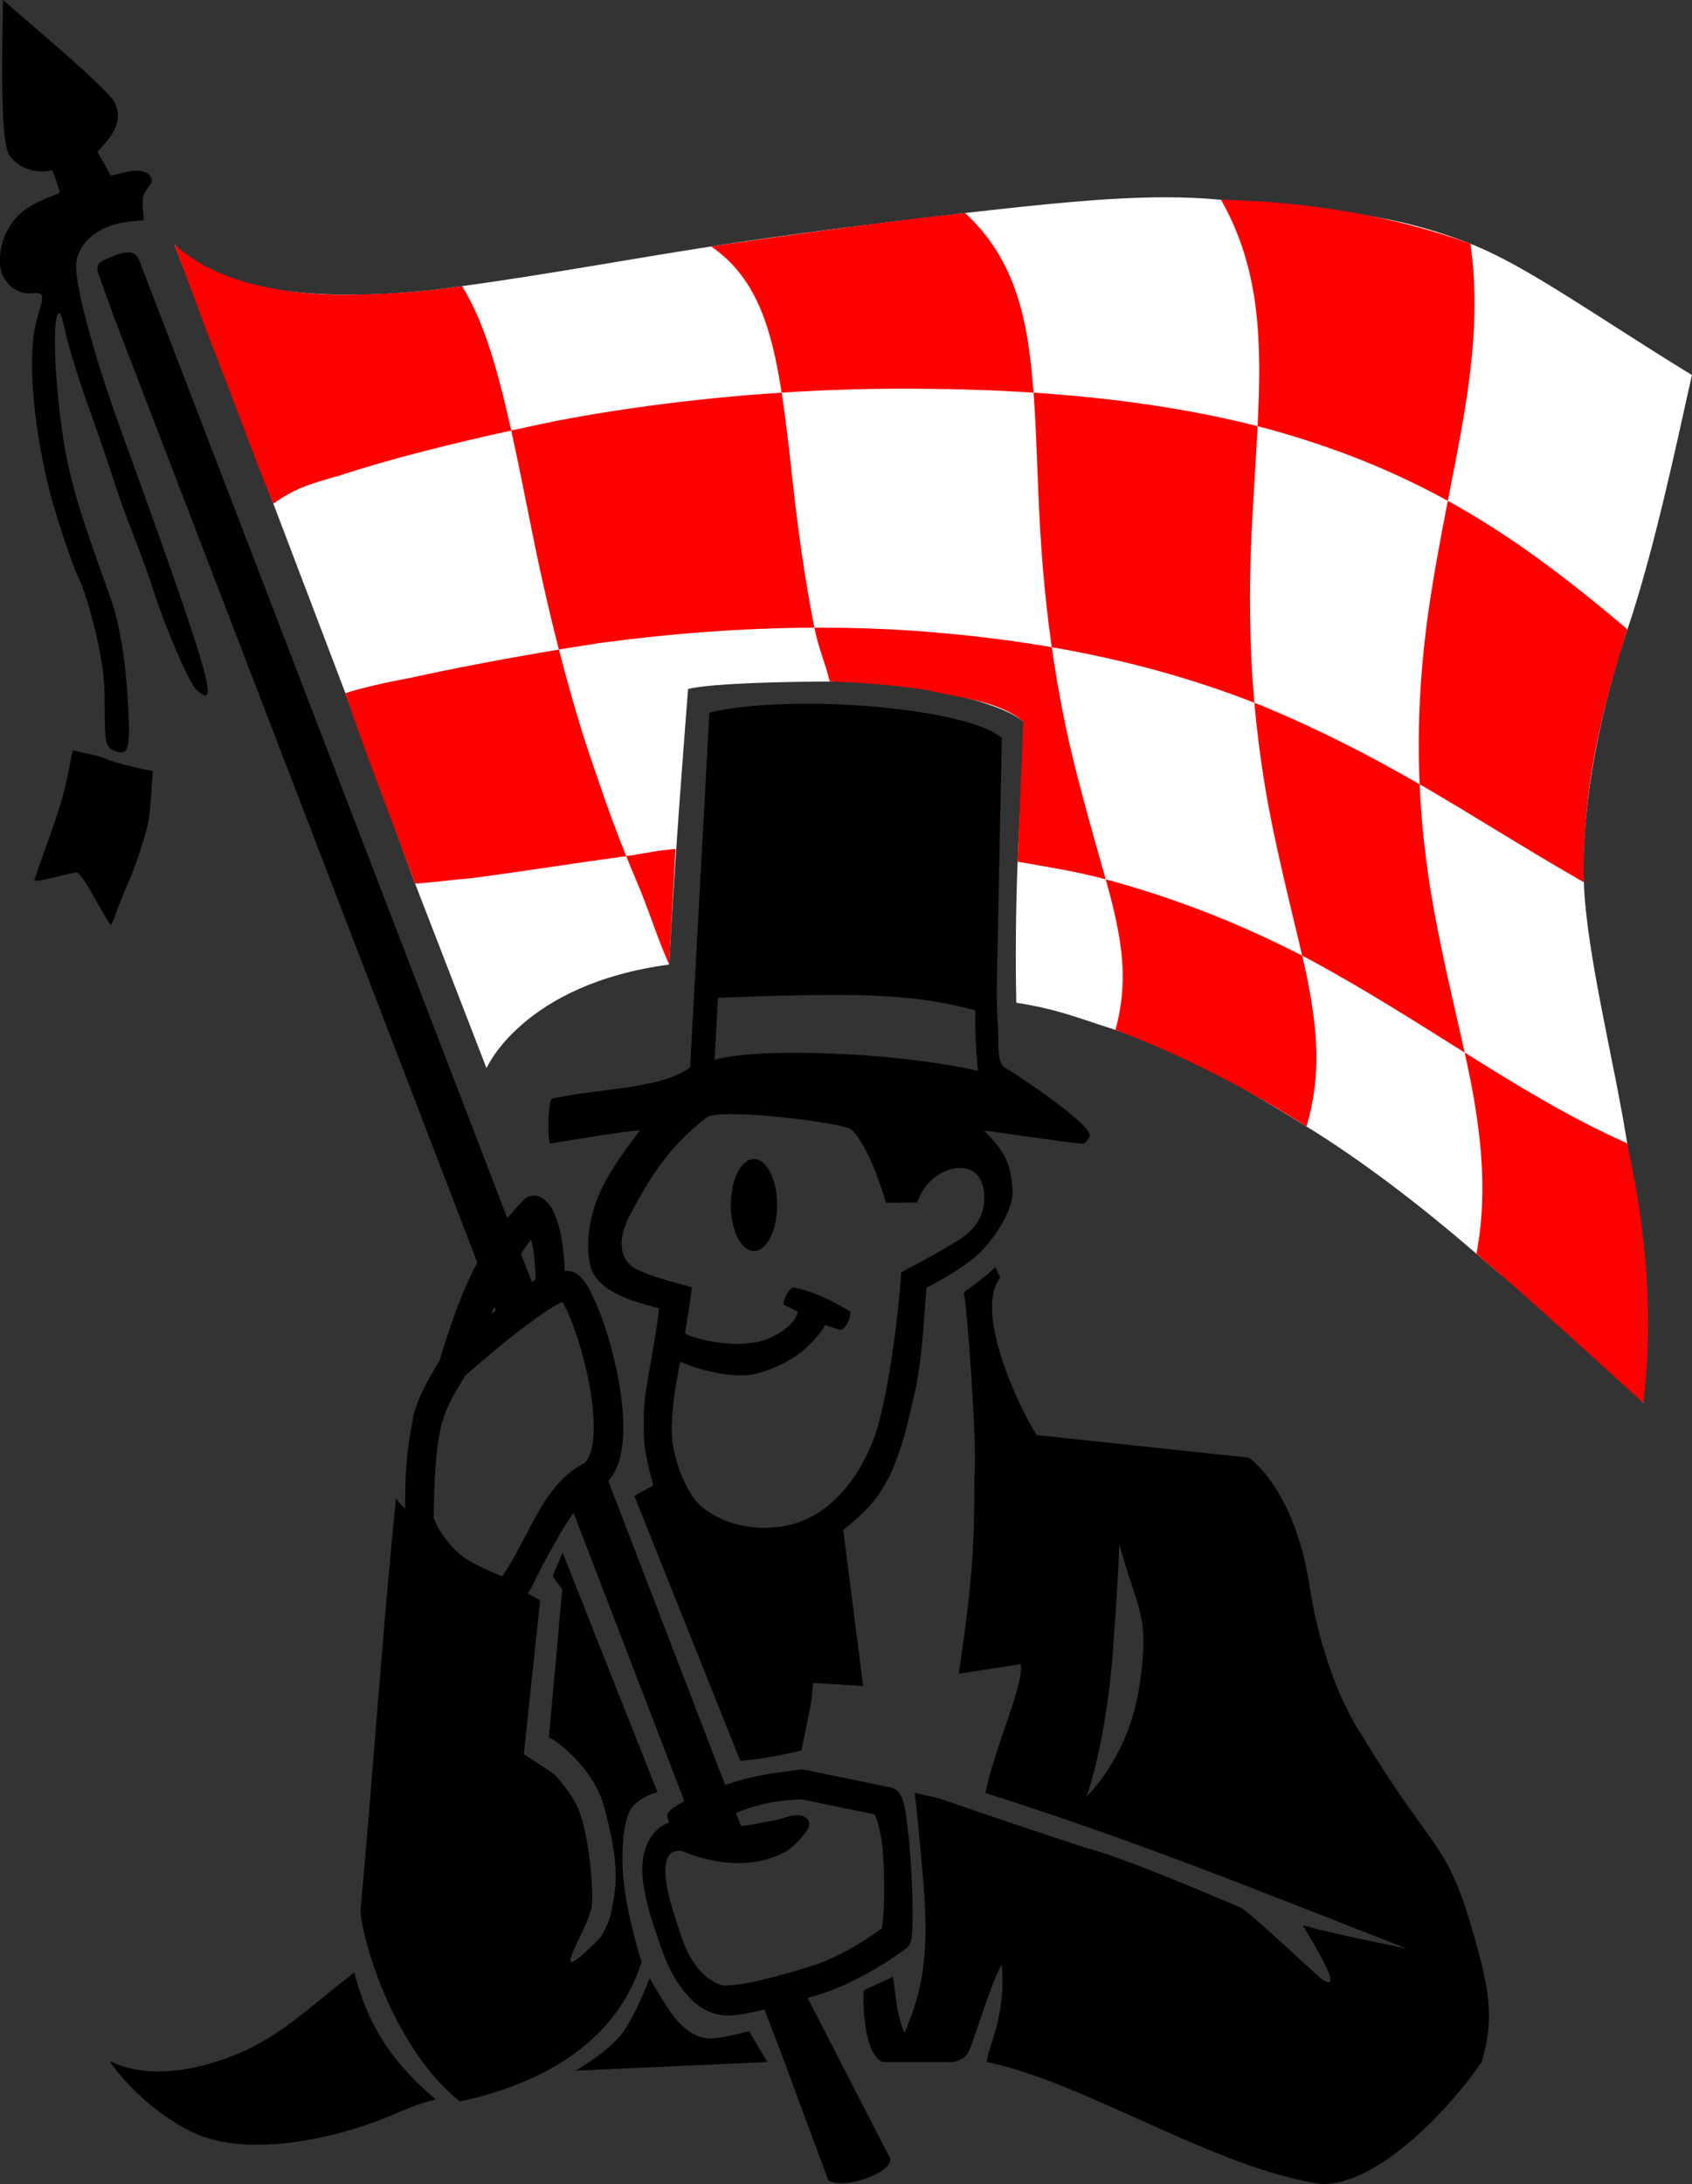 <?xml version="1.0" encoding="UTF-8" standalone="no"?>
<svg
   xmlns:dc="http://purl.org/dc/elements/1.1/"
   xmlns:cc="http://creativecommons.org/ns#"
   xmlns:rdf="http://www.w3.org/1999/02/22-rdf-syntax-ns#"
   xmlns:svg="http://www.w3.org/2000/svg"
   xmlns="http://www.w3.org/2000/svg"
   id="svg169953"
   version="1.1"
   viewBox="0 0 673.134 868.725"
   height="868.725mm"
   width="673.134mm">
  <rect x="0" y="0" width="673.134" height="868.725" fill="#333333" stroke="none"/>
  <defs
     id="defs169947" />
  <g
     transform="translate(815.085,345.25)"
     id="layer1">
    <g
       id="g334933-0-4"
       transform="matrix(9.363,0,0,9.363,-1497.037,-2373.948)">
      <path
         style="color:#000000;font-style:normal;font-variant:normal;font-weight:normal;font-stretch:normal;font-size:medium;line-height:normal;font-family:sans-serif;font-variant-ligatures:normal;font-variant-position:normal;font-variant-caps:normal;font-variant-numeric:normal;font-variant-alternates:normal;font-feature-settings:normal;text-indent:0;text-align:start;text-decoration:none;text-decoration-line:none;text-decoration-style:solid;text-decoration-color:#000000;letter-spacing:normal;word-spacing:normal;text-transform:none;writing-mode:lr-tb;direction:ltr;text-orientation:mixed;dominant-baseline:auto;baseline-shift:baseline;text-anchor:start;white-space:normal;shape-padding:0;clip-rule:nonzero;display:inline;overflow:visible;visibility:visible;opacity:1;isolation:auto;mix-blend-mode:normal;color-interpolation:sRGB;color-interpolation-filters:linearRGB;solid-color:#000000;solid-opacity:1;vector-effect:none;fill:#000000;fill-opacity:1;fill-rule:nonzero;stroke:none;stroke-width:1.865;stroke-linecap:round;stroke-linejoin:miter;stroke-miterlimit:4;stroke-dasharray:none;stroke-dashoffset:0;stroke-opacity:1;color-rendering:auto;image-rendering:auto;shape-rendering:auto;text-rendering:auto;enable-background:accumulate"
         d="m 95.403,269.326 c 0.045,0.2 0.096,0.392 0.117,0.606 0.032,0.336 0.092,0.844 0.061,1.038 -0.009,0.054 -0.014,0.058 -0.022,0.084 -0.006,0.005 -0.031,0.013 -0.039,0.018 -0.028,0.017 -0.058,0.039 -0.087,0.057 l -0.443,-1.152 -0.019,-0.051 c 0.137,-0.211 0.279,-0.414 0.431,-0.6 z m 1.328,2.648 c 0.09,0.147 0.204,0.371 0.326,0.666 0.262,0.636 0.543,1.529 0.738,2.443 0.196,0.914 0.304,1.857 0.257,2.572 -0.047,0.716 -0.251,1.095 -0.435,1.192 -1.058,0.557 -1.683,1.599 -2.209,2.596 -0.462,0.875 -0.852,1.647 -1.238,2.191 -0.778,-0.342 -1.36,-0.565 -1.849,-0.99 -0.709,-0.643 -0.965,-1.271 -1.061,-1.476 0.02,-2.026 0.143,-3.295 0.36,-4.066 0.221,-0.785 0.539,-1.246 0.975,-1.989 0.076,-0.068 0.918,-0.821 1.941,-1.633 0.534,-0.424 1.096,-0.846 1.562,-1.148 0.233,-0.151 0.442,-0.27 0.598,-0.344 0.028,-0.013 0.011,-0.005 0.035,-0.014 z m -2.893,0.202 0.002,0.005 0.002,0.005 0.028,0.073 0.028,0.073 c -0.033,0.027 -0.065,0.054 -0.097,0.081 -0.032,0.027 -0.064,0.053 -0.097,0.081 0.021,-0.052 0.044,-0.106 0.067,-0.159 0.023,-0.053 0.046,-0.107 0.068,-0.16 h 7e-5 z m 2.475,11.443 0.413,0.573 -0.57,6.302 c -0.036,-0.143 1.84,1.092 2.338,2.901 0.498,1.809 0.592,2.922 0.43,3.868 -0.163,0.946 -0.203,1.012 -0.534,1.656 -0.01,0.02 -1.357,1.432 -1.319,1.019 0.038,-0.413 0.799,-1.591 0.922,-2.363 0.046,-1.349 -0.253,-3.495 -0.68,-4.271 -0.426,-0.776 -0.945,-1.283 -0.945,-1.283 l -1.275,-0.839 0.693,-6.534 -0.529,-0.294 c 0.234,-0.338 0.285,-0.528 0.659,-1.245 0.195,-0.367 0.586,-1.05 0.603,-1.082 0.145,-0.308 0.685,-1.098 0.685,-1.098 l 4.709,12.25 c -1.004,0.548 -0.676,0.615 -0.662,0.92 -0.663,0.222 -0.953,0.884 -1.053,1.306 -0.1,0.422 -0.088,0.855 -0.027,1.293 0.121,0.876 0.442,1.794 0.73,2.641 0.637,1.872 1.573,2.695 2.365,2.888 0.554,0.135 1.094,0.016 1.824,-0.141 0.072,-0.015 0.151,-0.035 0.226,-0.052 l 0.664,1.727 2.045,5.516 c 0.623,0.453 2.817,-0.342 2.627,-0.929 l -3.5,-6.809 c 0.144,-0.043 0.28,-0.079 0.426,-0.123 1.94,-0.59 3.766,-1.984 3.766,-1.984 0.188,-0.141 0.226,-0.373 0.242,-0.607 0.065,-0.976 -0.01,-2.807 -0.133,-4.07 -0.111,-0.591 -0.077,-2.002 -0.734,-2.147 l -3.697,-0.76 c -0.041,-0.008 -0.082,-0.012 -0.123,-0.012 -0.043,-5.3e-4 -0.087,0.003 -0.129,0.012 -0.993,0.143 -1.826,0.194 -3.122,0.649 L 98.682,279.581 c 0.422,-0.472 0.577,-1.154 0.623,-1.843 0.059,-0.905 -0.071,-1.93 -0.283,-2.918 -0.212,-0.988 -0.506,-1.933 -0.805,-2.658 -0.15,-0.363 -0.297,-0.669 -0.457,-0.918 -0.08,-0.124 -0.161,-0.235 -0.275,-0.342 -0.113,-0.106 -0.28,-0.244 -0.578,-0.246 -0.026,-2.6e-4 -0.048,0.003 -0.073,0.005 -0.01,-0.288 -0.041,-0.598 -0.066,-0.85 -0.04,-0.416 -0.118,-0.84 -0.242,-1.221 -0.124,-0.381 -0.252,-0.736 -0.633,-1.011 -0.12,-0.087 -0.266,-0.128 -0.414,-0.117 -0.154,0.011 -0.299,0.079 -0.406,0.191 -0.246,0.257 -0.472,0.51 -0.682,0.765 L 79.459,229.575 78.826,227.928 c -0.1,-0.271 -0.181,-0.544 -0.557,-0.537 -0.125,0.002 -0.283,0.036 -0.485,0.111 -0.809,0.3 -0.946,0.368 -0.698,0.987 l 0.562,1.573 15.469,40.242 c -0.622,1.152 -1.086,2.456 -1.605,4.161 -0.427,0.729 -0.828,1.332 -1.1,2.3 -0.354,1.771 -0.352,2.627 -0.363,3.977 -0.137,-0.105 -0.32,-0.297 -0.39,-0.437 -0.59,5.913 -0.969,11.624 -1.508,17.543 0.133,1.589 1.54,5.952 4.225,8.09 5.193,-1.132 7.067,-3.814 7.719,-5.935 0,0 -0.536,-1.645 -0.743,-3.259 -0.152,-1.185 -0.025,-2.371 0.112,-2.792 0.081,-0.25 0.147,-0.795 1.307,-1.156 l -4.03,-10.17 z m 10.584,9.484 3.107,0.639 c 0.273,0.659 0.335,1.336 0.374,2.117 0.044,0.879 0.04,1.869 -0.06,2.715 -0.251,0.18 -1.624,1.194 -3.103,1.644 -0.878,0.267 -1.718,0.498 -2.389,0.643 -0.671,0.144 -1.236,0.157 -1.263,0.15 -0.373,-0.091 -1.231,-0.482 -1.748,-2.002 -0.289,-0.849 -0.581,-1.722 -0.675,-2.406 -0.047,-0.342 -0.042,-0.632 0.006,-0.834 0.048,-0.202 0.115,-0.31 0.248,-0.41 0.238,-0.126 0.434,-0.067 0.623,0.023 0.298,0.123 0.707,0.247 1.297,0.35 h 5.3e-4 c 0.155,0.027 0.305,0.046 0.452,0.059 0.146,0.013 0.288,0.019 0.426,0.02 h 5.3e-4 c 0.002,10e-6 0.004,0 0.006,0 0.822,0.003 1.482,-0.202 1.958,-0.449 0.374,-0.211 0.725,-0.601 0.949,-0.913 0.218,-0.304 0.087,-0.534 -0.141,-0.632 -0.227,-0.098 -0.602,-0.003 -0.773,0.055 -0.372,0.126 -0.59,0.155 -0.91,0.205 -0.302,0.072 -0.636,0.124 -0.966,0.157 l -0.012,-0.032 -0.198,-0.516 -0.003,-0.007 c 0.616,-0.237 1.326,-0.518 2.795,-0.576 z"
         id="path84058-9-5-6-5" />
      <path
         style="display:inline;opacity:1;fill:#ffffff;stroke:none;stroke-width:0.265px;stroke-linecap:butt;stroke-linejoin:miter;stroke-opacity:1"
         d="m 122.308,225.052 c -2.503,0.006 -5.307,0.311 -8.466,0.668 -4.166,0.487 -7.474,0.908 -10.793,1.421 -3.483,0.538 -6.864,1.174 -10.586,1.687 -3.709,0.55 -9.968,0.82 -12.223,-1.789 l 4.208,11.026 3.064,8.051 2.961,8.09 3.033,7.838 c 0,0 1.541,-3.571 7.76,-4.4 0.271,-4.912 0.588,-8.872 0.805,-11.707 1.049,-0.257 4.466,-0.312 6.021,-0.315 3.421,-0.006 7.176,0.804 8.225,1.705 -0.011,2.027 -0.158,3.837 -0.243,5.949 -0.079,1.941 -0.098,4.186 -0.056,5.989 1.783,0.28 2.623,0.651 4.212,1.154 2.828,0.894 5.425,2.443 8.116,4.101 2.267,1.396 4.72,3.245 7.223,5.41 2.186,1.891 4.489,3.624 7.094,6.338 -0.315,-4.887 -0.106,-7.308 -0.688,-11.027 -0.523,-3.343 -1.741,-8.089 -1.843,-11.09 -0.119,-3.498 0.774,-7.54 1.853,-10.742 1.127,-3.345 2.046,-7.692 2.739,-10.807 -4.083,-2.499 -7.013,-4.637 -9.413,-5.576 -3.416,-1.337 -5.896,-1.417 -10.598,-1.869 -0.77,-0.074 -1.571,-0.106 -2.405,-0.104 z"
         id="path418940-2-6-6-6-3-4-1" />
      <path
         style="display:inline;opacity:1;fill:#ff0000;fill-opacity:1;fill-rule:evenodd;stroke:none;stroke-width:0.267;stroke-linecap:butt;stroke-linejoin:round;stroke-miterlimit:4;stroke-dasharray:none;stroke-dashoffset:0;stroke-opacity:1;paint-order:fill markers stroke"
         d="m 80.241,227.038 1.491,4.011 c 1.135,2.855 1.632,4.381 2.717,7.015 0.903,-0.631 1.419,-0.8 2.88,-1.213 2.116,-0.698 4.774,-1.352 7.228,-1.892 -0.488,-2.203 -0.987,-4 -1.651,-5.338 l -0.073,-0.149 c -0.118,-0.228 -0.24,-0.446 -0.37,-0.645 -1.65,0.247 -3.211,0.352 -4.875,0.365 -2.966,0.022 -5.772,-0.639 -7.347,-2.154 z m 14.316,7.921 c 0.24,1.083 0.48,2.273 0.728,3.518 0.372,1.888 0.782,3.788 1.297,5.786 0.542,-0.09 1.091,-0.178 1.64,-0.262 2.6e-4,-4e-5 0.117,-0.018 0.117,-0.019 2.992,-0.401 6.061,-0.636 9.099,-0.649 -0.431,-2.183 -0.7,-4.192 -0.927,-6.248 -0.146,-1.324 -0.29,-2.607 -0.466,-3.735 -3.149,0.205 -6.437,0.599 -9.597,1.205 0.001,-2.4e-4 -0.126,0.027 -0.125,0.027 -0.587,0.121 -1.179,0.247 -1.767,0.376 z m 11.49,-1.608 c 2.012,-0.131 3.995,-0.186 5.902,-0.166 1.634,0.01 3.242,0.064 4.802,0.166 -0.234,-3.116 -0.753,-5.633 -2.908,-7.632 -1.661,0.18 -3.355,0.391 -5.007,0.61 -1.882,0.25 -3.924,0.539 -5.786,0.81 1.907,1.307 2.561,3.414 2.997,6.212 z m 10.704,0 c 0.094,1.249 0.141,2.674 0.196,4.099 0.09,2.224 0.243,4.376 0.577,6.713 3.156,0.545 5.986,1.336 8.61,2.359 -0.22,-2.481 -0.23,-4.812 -0.121,-7.207 0.078,-1.571 0.179,-2.968 0.257,-4.54 -2.952,-0.751 -6.139,-1.201 -9.52,-1.424 z m 9.52,1.424 c 0.145,0.037 0.289,0.074 0.433,0.113 2.726,0.749 5.23,1.727 7.649,3.059 0.72,-3.695 1.491,-7.281 0.958,-10.923 -3.243,-1.165 -6.616,-1.727 -10.068,-1.853 -0.177,-0.006 -0.353,-0.012 -0.53,-0.017 1.696,2.972 1.73,6.106 1.558,9.62 z m 8.082,3.172 c -0.303,1.553 -0.593,3.084 -0.829,4.726 -0.337,2.426 -0.479,4.814 -0.368,7.313 2.218,1.278 4.37,2.671 6.976,4.162 -0.038,-2.19 0.192,-4.294 0.659,-6.417 0.322,-1.466 0.734,-2.888 1.194,-4.325 -2.734,-2.315 -5.037,-4.03 -7.632,-5.46 z m -1.198,12.04 c -2.131,-1.227 -4.239,-2.314 -6.64,-3.313 -0.126,-0.051 -0.253,-0.101 -0.381,-0.151 0.129,1.456 0.324,2.877 0.579,4.292 0.165,0.876 0.339,1.697 0.516,2.477 0.332,1.492 0.667,2.804 0.937,3.975 0.124,0.064 0.248,0.128 0.372,0.193 2.378,1.294 4.382,2.574 6.531,3.922 -0.297,-1.354 -0.653,-2.816 -0.982,-4.41 -0.174,-0.833 -0.34,-1.698 -0.487,-2.602 -0.228,-1.455 -0.379,-2.908 -0.444,-4.383 z m 1.914,11.395 c 0.103,0.467 0.198,0.92 0.284,1.363 0.479,2.537 0.659,4.841 0.217,7.184 2.361,2.003 4.562,4.051 7.094,6.338 0.361,-3.068 0.229,-6.115 -0.365,-9.388 -0.099,-0.548 -0.208,-1.093 -0.323,-1.64 -2.506,-1.119 -4.738,-2.498 -6.906,-3.858 z m -6.902,-4.115 c -2.569,-1.321 -5.29,-2.418 -8.349,-3.243 0.099,0.355 0.189,0.693 0.271,1.018 0.445,1.809 0.674,3.442 0.142,5.377 2.885,1.092 5.573,2.482 8.116,4.101 0.625,-2.086 0.478,-3.985 0.072,-6.087 -0.075,-0.374 -0.16,-0.761 -0.253,-1.165 z m -8.349,-3.243 c -0.286,-1.029 -0.635,-2.204 -0.993,-3.569 -0.191,-0.713 -0.382,-1.47 -0.57,-2.284 -0.292,-1.318 -0.536,-2.643 -0.731,-4.008 -1.448,-0.25 -2.945,-0.445 -4.487,-0.585 -1.804,-0.172 -3.674,-0.253 -5.599,-0.244 0.175,0.885 0.442,1.425 0.655,2.287 1.443,0.04 2.908,0.168 4.19,0.378 1.431,0.335 3.016,0.457 4.035,1.327 l -0.243,5.949 c 1.333,0.234 2.483,0.409 3.743,0.748 z m -23.236,-9.76 c -2.266,0.377 -4.602,0.822 -6.264,1.192 -1.165,0.219 -2.136,0.441 -2.805,0.66 0.902,2.728 1.9,5.176 2.961,8.09 0.735,-0.048 1.129,-0.117 2.418,-0.235 1.937,-0.25 4.222,-0.616 6.551,-0.933 -0.385,-0.956 -0.785,-2.027 -1.198,-3.258 -0.225,-0.637 -0.451,-1.31 -0.678,-2.025 -0.355,-1.153 -0.681,-2.314 -0.984,-3.491 z m 2.861,8.774 c 0.132,0.328 0.262,0.641 0.39,0.942 0.635,1.484 0.8,2.218 1.434,3.664 l 0.271,-4.912 c -0.875,0.071 -1.291,0.196 -2.095,0.306 z"
         id="rect83617-26-7-7-1-3-7-0" />
      <path
         style="display:inline;opacity:1;fill:#000000;stroke-width:0.061"
         d="m 77.308,255.608 c -0.116,-0.196 -0.335,-0.58 -0.487,-0.852 -0.347,-0.625 -0.629,-1.021 -0.728,-1.026 -0.043,-0.002 -0.375,0.068 -0.738,0.157 -0.809,0.197 -1.06,0.236 -1.058,0.168 0,-0.029 0.191,-0.581 0.424,-1.226 0.743,-2.065 0.881,-2.55 1.151,-4.048 0.036,-0.202 0.069,-0.254 0.14,-0.225 0.051,0.021 0.322,0.084 0.602,0.141 0.28,0.056 0.584,0.143 0.675,0.192 0.18,0.098 0.95,0.312 1.617,0.45 l 0.42,0.087 -0.061,0.922 c -0.034,0.507 -0.096,1.086 -0.139,1.287 -0.136,0.638 -0.538,1.845 -0.857,2.57 -0.17,0.386 -0.393,0.94 -0.496,1.232 -0.103,0.292 -0.202,0.53 -0.22,0.529 -0.018,0 -0.128,-0.162 -0.245,-0.358 z"
         id="path84399-2-0-4-5-5-2-8-4-3" />
      <path
         style="display:inline;opacity:1;fill:#000000;stroke-width:0.114"
         d="m 77.553,248.496 c -0.296,-0.195 -0.261,-0.696 -0.275,-2.363 -0.014,-1.667 -0.782,-4.255 -1.068,-4.83 -0.322,-0.649 -1.057,-2.883 -1.32,-3.978 -0.699,-2.904 -0.891,-5.764 -0.479,-7.124 0.316,-1.042 0.305,-1.105 -0.193,-1.073 -0.326,0.021 -0.599,-0.009 -0.971,-0.335 -0.329,-0.369 -0.384,-0.54 -0.408,-0.912 -0.038,-0.576 0.111,-1.134 0.435,-1.636 0.315,-0.488 0.762,-0.837 1.527,-1.149 0.325,-0.132 0.358,-0.13 0.573,-0.246 -0.049,-0.205 -0.044,-0.152 -0.083,-0.289 -0.069,-0.245 -0.232,-0.652 -0.232,-0.652 -0.237,0.036 -0.288,0.055 -0.546,0.038 -0.547,-0.037 -0.959,-0.251 -1.261,-0.653 -0.26,-0.346 -0.357,-1.832 -0.317,-4.828 l 0.024,-1.799 2.242,1.942 c 1.305,1.131 2.34,2.118 2.477,2.364 0.303,0.544 0.187,1.136 -0.34,1.738 l -0.369,0.421 0.262,0.44 0.312,0.556 0.739,-0.167 c 0.412,-0.093 0.807,-0.021 0.931,0.178 0.119,0.19 0.101,0.28 -0.104,0.529 -0.189,0.229 -0.237,0.424 -0.205,0.829 l 0.042,0.529 -0.617,0.06 c -1.227,0.118 -2.143,0.829 -2.254,1.749 -0.096,0.79 0.698,3.784 1.835,6.925 3.885,10.735 4.308,12.188 3.252,11.189 -0.301,-0.285 -1.332,-2.687 -1.833,-4.271 -0.165,-0.522 -0.538,-1.549 -0.828,-2.283 -0.29,-0.733 -0.66,-1.761 -0.821,-2.283 -0.162,-0.522 -0.641,-1.918 -1.065,-3.102 -0.424,-1.184 -0.859,-2.579 -0.967,-3.1 -0.108,-0.521 -0.236,-0.946 -0.285,-0.942 -0.416,0.027 -0.123,4.485 0.447,6.811 0.293,1.195 0.441,1.701 1.745,5.37 0.639,1.799 0.746,4.611 0.765,5.54 -0.031,0.704 -0.008,1.188 -0.765,0.81 z"
         id="path84386-6-9-05-3-3-9-3-8-7" />
      <path
         style="display:inline;opacity:1;fill:#000000;fill-opacity:1;stroke:none;stroke-width:0.06px;stroke-linecap:butt;stroke-linejoin:miter;stroke-opacity:1"
         d="m 101.268,302.053 c 0.479,0.719 1.032,1.13 1.573,1.197 0.541,0.066 1.818,-0.302 1.818,-0.302 l 0.78,1.314 -8.149,0.365 c 0,0 1.313,-0.749 1.918,-1.503 0.606,-0.754 1.233,-2.43 1.233,-2.43 0,0 0.347,0.64 0.826,1.359 z"
         id="path419672-5-5-3-7-5-8" />
      <path
         style="display:inline;opacity:1;fill:#000000;fill-opacity:1;stroke:#000000;stroke-width:0.06px;stroke-linecap:butt;stroke-linejoin:miter;stroke-opacity:1"
         d="m 91.283,305.833 c -0.796,0.224 -0.85,0.258 -1.908,0.699 -2.57,1.071 -6.254,1.756 -8.439,0.643 -2.185,-1.114 -3.384,-2.913 -3.384,-2.913 0,0 1.671,1.071 5.012,-0.171 2.122,-0.789 3.268,-2.011 5.308,-3.582 0.648,2.566 1.952,4.07 3.411,5.325 z"
         id="path419660-6-6-1-9-8-8" />
      <path
         style="display:inline;opacity:1;fill:#000000;fill-opacity:1;stroke:none;stroke-width:0.265px;stroke-linecap:butt;stroke-linejoin:miter;stroke-opacity:1"
         d="m 107.038,246.565 c -1.555,0.003 -3.013,0.122 -4.061,0.379 l -0.818,15.066 c -1.193,0.918 -3.917,0.889 -5.876,1.333 -0.175,0.227 -0.186,1.677 -0.074,1.905 0,0 3.376,-0.572 3.816,-0.556 -0.484,0.622 -0.926,1.242 -1.356,1.962 -0.653,1.093 -0.988,2.455 -0.779,3.667 0.208,1.212 1.881,1.648 2.94,1.92 0.017,0.415 -0.545,3.32 -0.599,3.876 -0.054,0.556 -0.061,1.451 -0.009,1.927 0.079,0.717 0.37,1.723 0.37,1.723 l -0.804,0.444 4.499,11.255 c 1.113,-0.076 2.344,-0.379 2.603,-0.44 0.204,-1.112 0.432,-1.86 0.497,-2.867 l 2.124,0.13 -0.849,-6.628 c 1.494,-1.184 1.626,-1.728 1.995,-2.325 0.672,-1.599 0.744,-2.274 1.129,-3.877 0.289,-1.676 0.333,-3.286 0.42,-4.09 0.905,-0.467 1.743,-0.994 2.228,-1.45 0.486,-0.455 1.504,-1.782 1.424,-2.742 -0.08,-0.96 -0.239,-1.531 -1.22,-2.488 0,0 3.973,0.574 4.211,0.567 0.142,-0.021 0.264,-0.279 0.279,-0.301 0.271,-0.406 -3.157,-2.703 -3.57,-2.914 -0.402,-0.205 -0.282,-1.219 -0.313,-1.62 -0.061,-0.788 -0.06,-1.696 -0.06,-1.696 l 0.217,-10.708 c -1.049,-0.901 -4.941,-1.46 -8.362,-1.454 z m 1.77,12.373 c 2.733,0.019 4.256,0.326 5.463,0.648 -0.024,1.276 0.112,2.575 0.112,2.575 0,0 -2.227,-0.568 -6.125,-0.734 -3.898,-0.165 -5.058,0.266 -5.058,0.266 l 0.139,-2.632 c 0,0 2.736,-0.141 5.469,-0.122 z m -5.092,5.061 c 1.694,-0.038 5.146,0.443 5.319,0.665 0.755,0.816 1.248,2.468 1.451,3.099 l 1.319,-0.011 c 0.297,-0.928 1.198,-1.574 2.016,-1.452 0.818,0.121 0.83,1.031 0.836,1.246 0.007,0.215 0.012,1.086 -1.018,1.753 -1.03,0.666 -2.038,1.146 -2.514,1.421 0,0.223 -0.266,3.67 -0.909,6.241 -0.315,1.262 -0.91,2.224 -1.242,2.663 -1.008,1.331 -2.136,1.877 -3.422,1.941 -1.286,0.065 -2.314,-0.393 -2.925,-0.913 -0.611,-0.519 -1.236,-1.999 -1.25,-3.228 -0.013,-1.229 0.363,-2.908 0.363,-2.908 0,0 1.659,0.75 3.083,0.538 2.286,-0.519 3.071,-2.098 3.071,-2.098 l 0.652,0.213 c 0.245,-0.063 0.466,-0.559 0.413,-0.787 -0.953,-0.584 -1.739,-0.897 -2.409,-1.024 -0.206,0.06 -0.401,0.434 -0.424,0.727 l 0.606,0.303 c -0.072,0.549 -1.094,1.258 -1.988,1.325 -0.909,0.182 -2.68,-0.212 -2.801,-0.424 0.079,-0.513 0.181,-1.036 0.291,-1.939 -0.735,-0.199 -2.238,-0.57 -2.635,-0.957 -0.397,-0.387 -0.512,-1.033 -0.057,-2.002 0.796,-1.474 1.528,-2.872 3.344,-4.273 0.142,-0.074 0.439,-0.111 0.83,-0.119 z"
         id="path419061-78-9-9-9-3-26-6" />
      <path
         style="display:inline;opacity:1;fill:#000000;fill-opacity:1;stroke:none;stroke-width:0.265px;stroke-linecap:butt;stroke-linejoin:miter;stroke-opacity:1"
         d="m 115.121,270.494 c -0.381,0.387 -0.944,0.791 -1.337,1.075 0.148,0.567 0.576,6.532 0.455,7.744 -0.004,2.732 -0.032,4.202 -0.666,8.456 l 2.631,-0.408 c 0.159,0.841 -1.079,3.435 -1.499,5.473 6.307,2.002 11.084,3.944 17.904,6.609 -1.597,-0.331 -3.495,-0.712 -4.426,-0.997 0.41,0.689 1.869,3.032 0.8,2.283 -1.538,-1.372 -2.435,-2.267 -3.373,-3.004 -2.039,-0.855 -4.934,-2.102 -6.681,-2.578 -2.894,-0.947 -4.175,-1.392 -6.136,-2.063 -0.245,-0.086 -0.86,-0.193 -1.096,-0.269 0.041,0.387 0.085,0.646 0.117,1.001 0.375,4.147 0.726,6.327 -0.55,9.21 -0.373,-0.949 -0.325,-1.415 -0.495,-2.389 -0.052,0.052 -0.936,0.411 -1.228,0.587 -0.05,0.03 -0.083,2.666 0.793,3.036 h 3.051 c 0.592,-0.196 0.604,-0.36 0.903,-1.234 0.299,-0.874 0.782,-2.339 1.11,-2.911 0.198,2.204 -0.57,3.43 -0.636,4.144 4.178,0.86 9.79,4.569 14.235,5.185 2.329,0.045 5.327,-3.047 6.796,-5.185 0.556,-1.88 0.339,-3.154 -0.504,-5.956 -1.054,-3.504 -1.687,-3.092 -4.648,-8.021 0,0 -1.536,-2.175 -2.17,-6.279 -0.635,-4.105 -2.566,-5.414 -2.566,-5.414 l -9.014,-0.957 c -0.795,-1.212 -2.686,-5.301 -1.552,-6.685 z m 5.27,11.747 c 0.762,2.89 1.309,2.889 0.869,5.98 -0.44,3.091 -2.272,4.777 -2.272,4.777 0.1,-0.2 0.869,-2.539 1.136,-6.214 0.267,-3.675 0.267,-4.543 0.267,-4.543 z"
         id="path84296-8-1-1-4-7-0-0" />
      <ellipse
         style="display:inline;opacity:1;fill:#000000;fill-opacity:1;fill-rule:evenodd;stroke:none;stroke-width:0.068;stroke-linecap:butt;stroke-linejoin:round;stroke-miterlimit:4;stroke-dasharray:none;stroke-dashoffset:0;stroke-opacity:1;paint-order:fill markers stroke"
         id="path83623-7-3-8-2-2-7-8-6-4"
         cx="104.87"
         cy="267.859"
         rx="0.984"
         ry="1.954" />
    </g>
  </g>
</svg>
